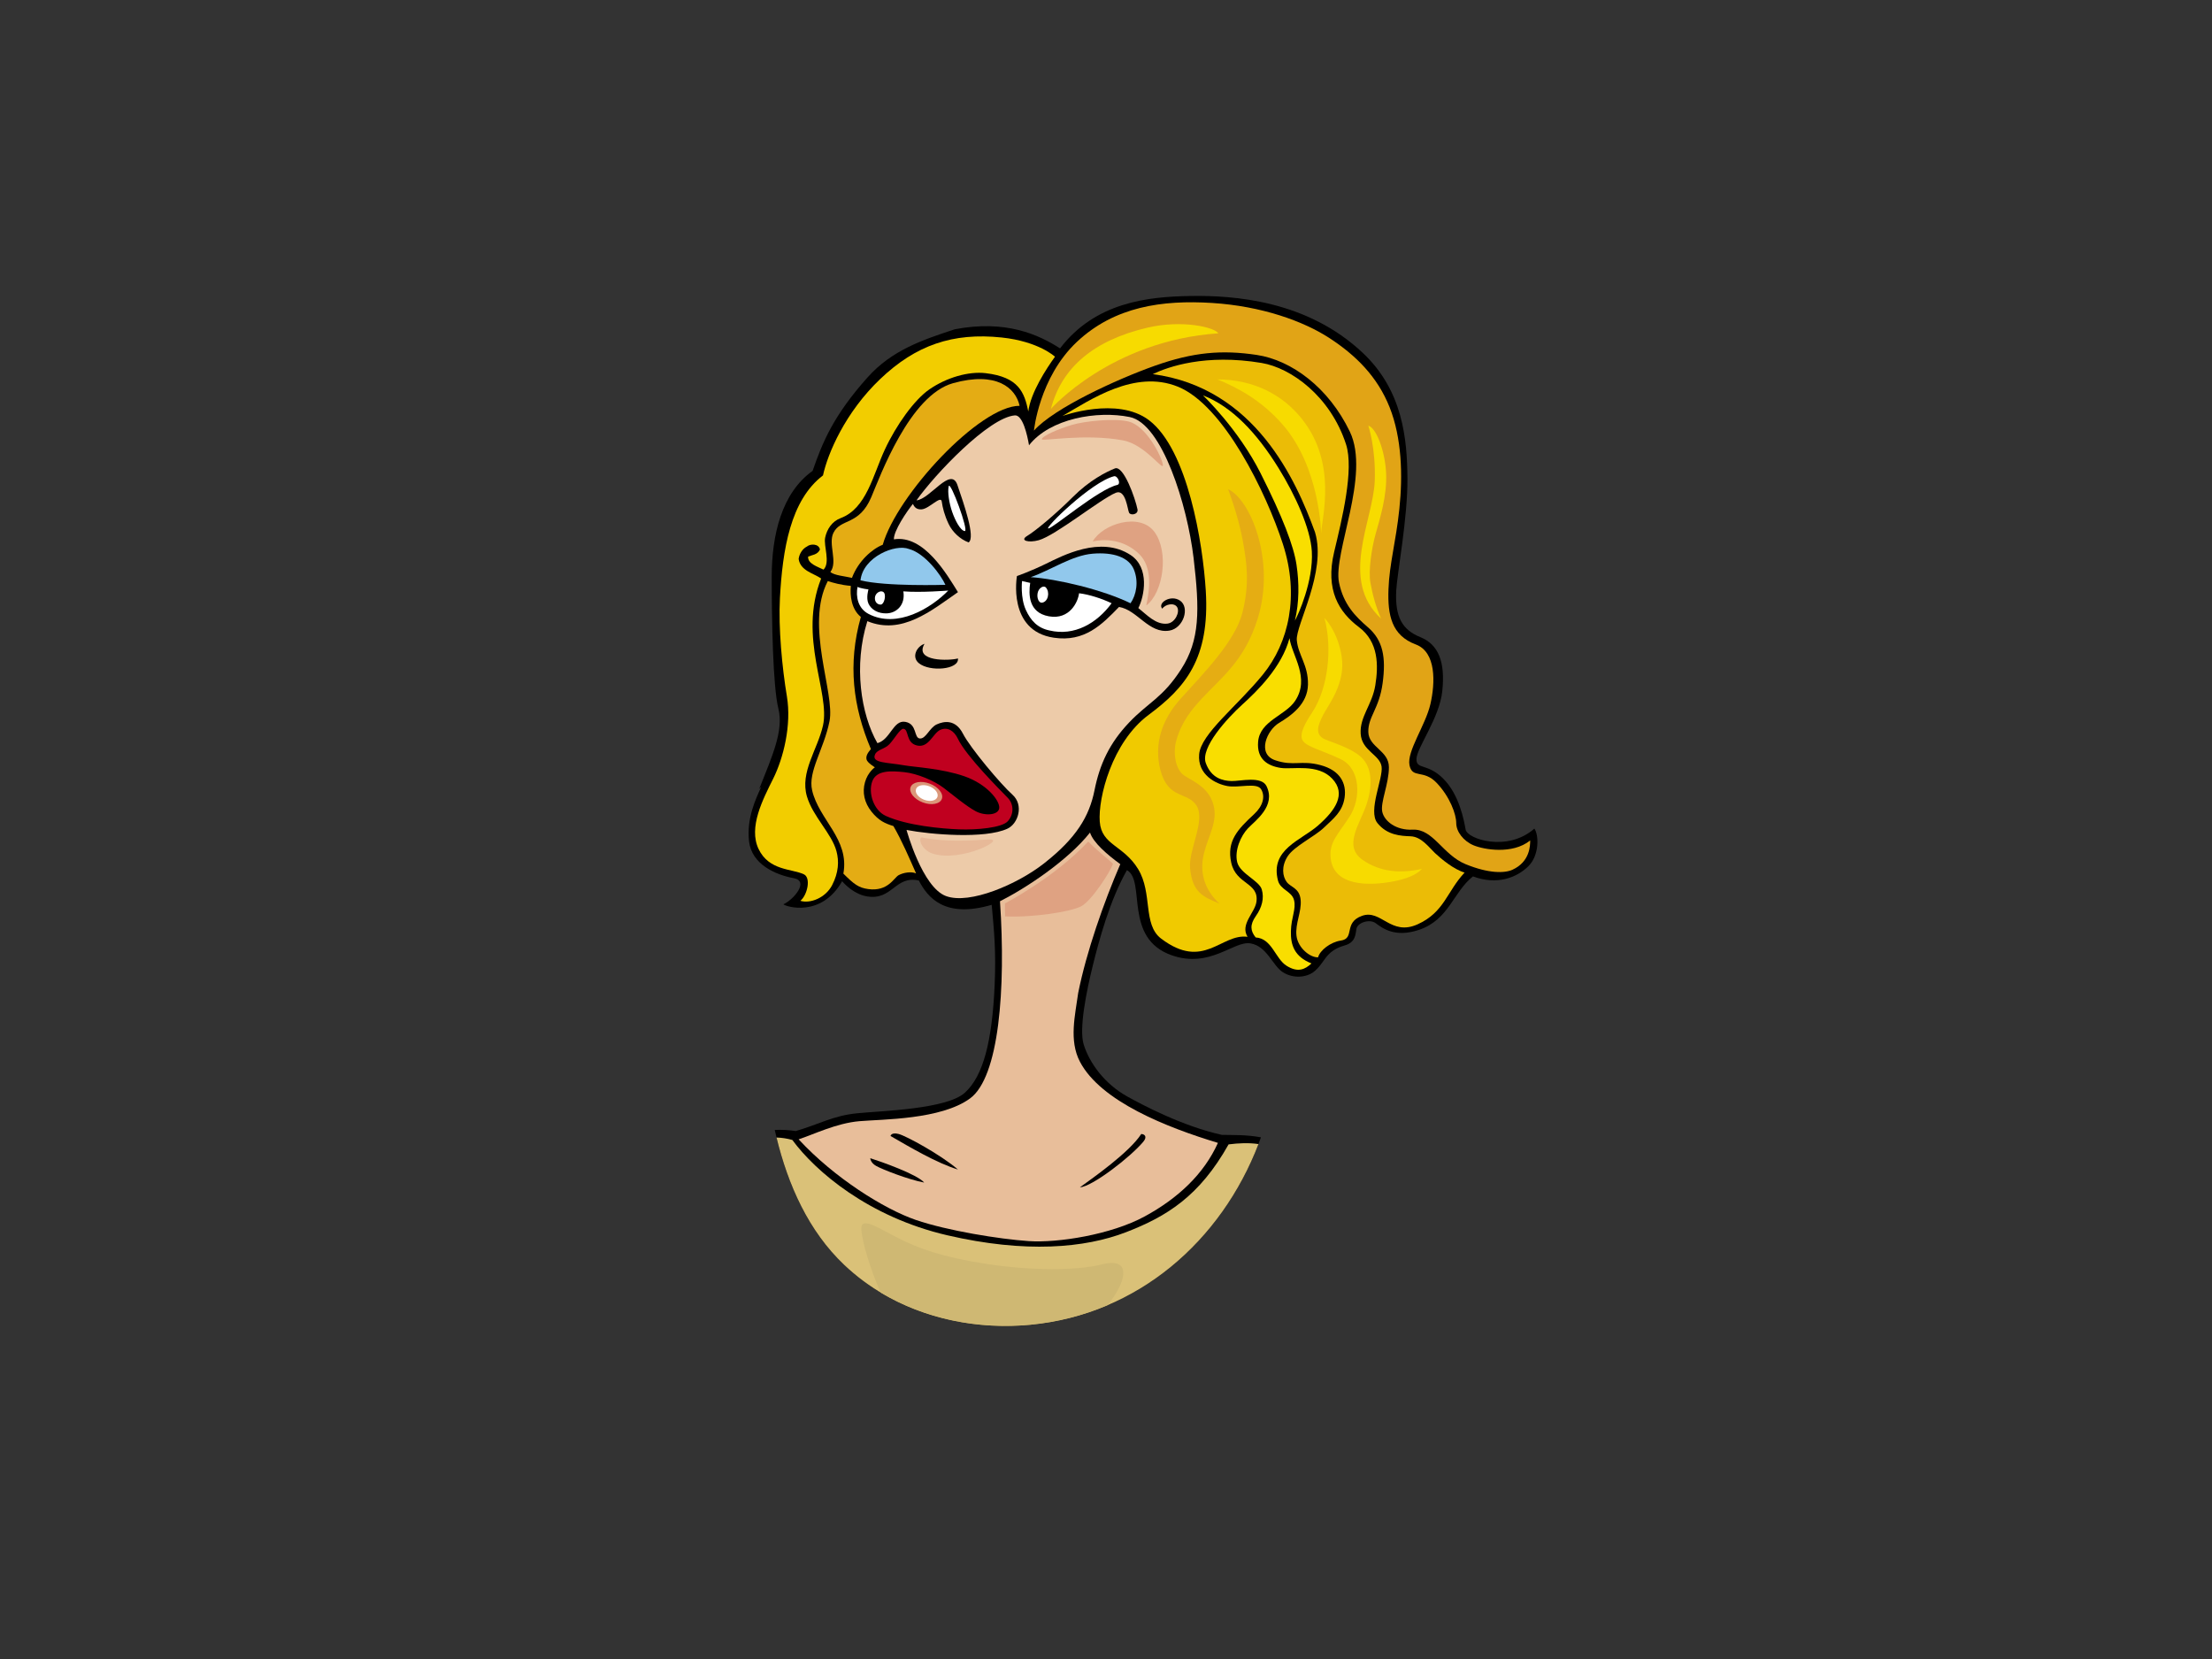 <?xml version="1.0" encoding="utf-8"?>
<!-- Generator: Adobe Illustrator 17.0.0, SVG Export Plug-In . SVG Version: 6.00 Build 0)  -->
<!DOCTYPE svg PUBLIC "-//W3C//DTD SVG 1.1//EN" "http://www.w3.org/Graphics/SVG/1.1/DTD/svg11.dtd">
<svg version="1.1" id="Layer_1" xmlns="http://www.w3.org/2000/svg" xmlns:xlink="http://www.w3.org/1999/xlink" x="0px" y="0px"
	 width="800px" height="600px" viewBox="0 0 800 600" enable-background="new 0 0 800 600" xml:space="preserve">
<rect x="0" y="0" width="800" height="600" fill="#333333" stroke="none"/>
<g>
	<path d="M554.926,299.677c-9.715,8.581-24.223,3.785-24.855,0.379c-0.631-3.406-2.268-12.615-8.074-18.417
		c-5.801-5.802-9.838-3.154-9.714-7.191c0.128-4.037,8.288-14.689,9.335-24.472c1.138-10.597-1.387-16.904-7.946-19.553
		c-6.558-2.651-9.207-7.317-8.704-16.906c0.318-6.069,4.165-26.239,4.053-40.489c-0.108-14.25-1.655-31.669-16.036-45.295
		c-20.245-19.182-46.972-20.94-62.446-20.685c-15.474,0.249-34.414,2.27-47.157,18.948c-7.755-4.956-19.557-10.433-38.081-6.909
		c-11.445,3.801-22.673,7.437-31.621,17.494c-12.303,13.83-16.186,23.314-19.784,33.708c-11.193,7.995-14.792,23.188-14.792,38.38
		c0,15.192,0.402,39.578,2.4,47.575c1.998,7.996-2.197,17.139-6.911,29.059c0.473-0.46,0.714-0.722,0.714-0.722
		c-1.925,4.284-5.347,11.327-4.406,19.662c0.945,8.337,9.441,12.114,16.204,13.374c5.607,1.043,0,7.706-3.771,9.437
		c0.854,0.858,13.701,4.905,21.234-8.341c1.102,1.256,4.522,4.792,9.124,5.505c9.124,1.414,10.061-7.69,18.628-5.761
		c3.211,6.211,9.408,13.768,26.344,8.78c0.86,9.426,1.604,16.729,1.073,28.917c-0.897,20.429-4.108,32.917-10.713,38.986
		c-6.607,6.071-30.343,6.609-39.088,7.497c-8.747,0.893-13.567,3.927-22.133,6.426c-2.41-0.371-4.978-0.531-7.601-0.393
		c4.061,18.113,11.483,35.842,25.044,48.741c17.877,17.007,43.059,24.016,67.438,21.697c39.98-3.807,70.481-31.765,83.362-67.783
		c-5.558-0.992-9.948-0.783-14.155-0.884c-14.242-3.201-28.121-10.518-34.189-13.879c-8.199-4.544-13.684-12.106-15.764-18.796
		c-1.769-5.678,1.006-19.3,3.278-28.509c2.272-9.209,6.151-23.64,12.362-34.564c6.938,3.909-1.388,24.598,16.145,30.779
		c13.922,4.909,22.458-5.299,28.513-4.29c6.055,1.01,7.946,8.075,11.804,10.475c3.86,2.398,8.506,1.779,11.029-0.13
		c4.163-3.154,4.035-7.568,11.226-9.587c3.97-1.116,3.911-3.913,4.29-6.055c0.377-2.146,4.666-3.659,6.936-2.018
		c2.276,1.639,6.816,5.453,15.772,2.398c10.721-3.658,12.362-13.752,19.427-19.301c8.828,3.28,15.893,0.379,19.995-3.643
		C556.814,309.292,556.564,301.951,554.926,299.677z"/>
	<path fill="#E1A416" d="M480.874,122.311c9.461,6.179,17.279,13.877,21.695,24.975c4.416,11.102,4.795,24.602,3.534,36.712
		c-1.26,12.108-3.584,19.685-3.937,29.081c-0.353,9.396,1.12,16.731,9.867,19.993c7.443,2.771,7.067,13.875,5.296,21.569
		c-1.767,7.696-8.575,17.031-7.568,22.078c1.008,5.045,5.051,1.385,9.842,6.435c4.791,5.045,7.063,11.352,7.063,14.504
		c0,3.154,2.649,6.562,6.307,8.076c3.658,1.513,14.001,3.406,20.435-1.769c0,1.716,0,7.698-6.434,10.599
		c-2.84,1.28-8.577,1.389-16.904-2.016c-8.325-3.408-11.733-12.871-19.174-12.492c-5.954,0.304-10.218-3.026-10.976-6.435
		c-0.757-3.404,2.398-10.09,2.398-16.143c0-6.057-7.317-7.193-7.445-12.743c-0.124-5.552,3.915-8.325,5.175-17.662
		c1.26-9.335,0.142-15.484-5.298-20.186c-4.668-4.035-8.832-8.323-10.469-16.145c-2.252-10.737,11.477-38.854,3.909-54.624
		c-7.65-15.94-21.068-25.86-33.684-27.754c-12.613-1.89-22.957-1.006-36.836,3.911c-13.873,4.923-36.44,15.315-43.725,23.454
		c0,0,1.844-19.162,15.467-32.03c13.626-12.867,31.032-15.26,48.948-14.131C456.275,110.704,471.413,116.128,480.874,122.311z"/>
	<path fill="#F2CD00" d="M381.55,129.01c-3.041,4.223-8.792,12.944-9.646,19.8c-1.418-6.927-3.463-12.429-15.419-13.847
		c-6.205-0.734-14.159,1.572-20.381,5.871c-5.329,3.68-11.869,12.692-16.118,21.817c-4.246,9.126-6.609,21.241-15.938,24.728
		c-3.183,1.191-4.986,4.061-5.617,7.051c-0.629,2.99,1.976,9.011-0.592,11.581c-2.142-1.069-5.783-2.14-5.57-4.708
		c1.499-0.645,3.428-0.645,4.282-2.572c-0.426-2.142-3.426-2.142-4.71-1.071c-1.714,0.854-2.785,2.785-2.998,4.499
		c0.641,4.282,5.355,5.138,8.138,7.065c-8.461,21.391,3.339,41.213,0.665,53.165c-1.933,8.648-8.406,16.881-5.806,25.655
		c2.187,7.384,8.952,13.366,10.682,19.815c0.972,3.609,0.787,7.706-1.572,12.268c-2.359,4.566-7.867,6.765-11.485,5.668
		c2.515-2.049,3.931-8.335,1.258-9.595c-4.363-2.057-12.585-1.258-16.36-9.124c-3.773-7.865,1.572-18.032,5.27-25.456
		c3.7-7.424,6.69-19.381,4.958-29.764c-1.732-10.382-3.098-24.851-2.519-35.552c0.945-17.468,3.777-35.402,15.577-44.37
		c1.714-7.923,8.023-22.809,20.766-34.921c12.741-12.114,26.117-16.835,43.891-14.946C375.694,123.486,381.55,129.01,381.55,129.01z
		"/>
	<path fill="#EBBC06" d="M486.802,160.661c2.99,9.171-1.487,27.237-4.29,38.98c-3.278,13.753,1.743,21.748,8.944,27.15
		c7.205,5.398,7.08,13.976,5.946,21.042c-1.138,7.063-5.678,11.352-5.299,17.535c0.38,6.179,6.936,7.566,7.566,11.859
		c0.633,4.288-5.043,16.019-1.511,20.433c3.532,4.416,8.449,4.668,11.984,4.795c3.909,0.142,6.558,3.909,8.828,6.057
		c2.272,2.14,6.814,5.927,10.723,7.063c-6.424,6.854-7.317,14.38-17.031,18.731c-9.713,4.355-13.165-5.568-20.056-3.087
		c-6.889,2.479-2.398,8.197-7.696,8.954c-3.674,0.527-7.568,3.532-8.199,6.055c-2.903,0.128-7.317-3.406-7.822-7.82
		c-0.503-4.416,1.88-8.601,1.515-12.867c-0.377-4.418-3.534-4.544-5.047-6.564c-1.513-2.014-2.018-5.674,0.379-9.333
		c2.396-3.657,9.714-7.065,13.118-10.345c3.406-3.28,6.686-5.678,7.443-10.849c0.759-5.171-1.637-9.84-8.702-11.729
		c-7.065-1.893-9.715,0.505-16.401-1.767c-6.688-2.27-3.029-10.85,1.387-13.498c4.414-2.649,10.343-6.814,10.469-13.877
		c0.128-7.065-3.532-10.595-4.037-16.021c-0.505-5.426,10.879-24.689,6.595-39.037c-6.856-18.851-21.731-52.295-58.693-57.214
		c5.55-2.651,19.05-7.443,39.359-4.039C466.912,133.05,481.126,143.256,486.802,160.661z"/>
	<path fill="#E4AC14" d="M368.754,146.763c-14.474,0-44.36,32.26-49.498,50.255c-3.834,1.503-8.867,5.907-11.139,11.991
		c-2.572-0.639-6.441-0.893-7.798-2.15c2.783-3.641-0.899-10.108,1.102-14.157c2.627-5.323,9.282-2.517,13.686-12.899
		c3.193-7.53,13.853-36.84,29.576-41.219C360.407,134.2,367.338,140.312,368.754,146.763z"/>
	<path fill="#F0CA00" d="M425.999,139.846c16.524,6.688,31.917,38.225,37.972,56.894c6.055,18.671,2.14,35.7-7.193,47.179
		c-9.335,11.482-22.452,21.448-23.087,28.89c-0.631,7.441,6.053,10.723,10.22,11.477c4.165,0.759,10.662-1.414,12.206,1.187
		c1.546,2.599,0.661,6.006-2.57,8.996c-5.972,5.528-9.982,9.765-8.248,17.571c1.767,7.946,10.094,7.065,9.106,14.127
		c-0.55,3.927-5.998,8.138-3.211,12.638c-9.554-1.28-15.859,12.341-31.272,0.641c-6.686-5.075-3.006-16.429-8.305-25.135
		c-5.301-8.702-13.246-8.574-13.877-17.153c-0.631-8.581,4.414-28.764,17.66-38.607c13.248-9.836,22.204-20.31,20.689-44.905
		c-1.051-17.105-6.508-51.034-20.561-61.689c-11.482-8.702-31.286-1.513-31.286-1.513
		C394.309,144.66,410.337,133.511,425.999,139.846z"/>
	<path fill="#EDCBA9" d="M431.675,201.785c2.256,19.017,2.284,29.706-4.471,40.211c-6.757,10.504-11.802,11.889-18.867,19.334
		c-7.065,7.443-10.597,15.009-12.49,24.472c-1.895,9.461-6.56,17.283-18.301,26.488c-9.568,7.506-26.823,14.962-35.418,11.782
		c-8.599-3.185-14.266-23.91-14.266-23.91c8.85,1.7,28.351,3.292,36.473-0.448c3.913-1.803,6.045-8.548,1.826-12.313
		c-4.213-3.767-15.2-16.819-17.906-22.074c-2.704-5.252-6.844-4.536-9.473-3.343c-2.627,1.197-3.911,5.302-6.126,5.094
		c-2.217-0.209-0.884-5.274-5.26-6.018c-4.371-0.744-5.353,6.424-10.068,7.71c-5.996-10.498-8.668-28.089-3.639-44.122
		c12.423,5.138,23.131-3.787,32.769-10.495c-3.974-6.351-12.307-20.851-23.168-19.093c-0.148-3.016,4.747-10.25,6.889-12.82
		c0.43,1.069,1.276,2.128,3.179,1.966c2.749-0.233,6.901-5.167,7.238-2.832c0.33,2.266,0.943,4.876,2.517,8.181
		c1.363,2.868,4.201,5.536,7.201,6.607c2.568-1.714-1.696-13.845-4.055-20.768c-2.361-6.919-9.867,5.132-14.794,5.562
		c6.639-9.427,26.121-29.943,35.562-30.732c2.822-0.233,4.489,6.958,5.132,10.81c7.607-9.707,24.699-12.607,36.432-10.21
		C420.319,153.22,429.417,182.769,431.675,201.785z"/>
	<path fill="#F9DE00" d="M462.453,169.365c5.931,9.589,11.498,21.695,11.987,30.026c0.631,10.719-4.962,23.078-6.114,25.04
		c1.57-6.625,1.572-13.565,0.562-20.249c-1.01-6.684-4.917-17.029-12.993-33.051c-8.073-16.021-20.817-28.136-20.817-28.136
		C445.574,147.067,454.524,156.541,462.453,169.365z"/>
	<path d="M411.387,184.204c0.373,1.858-2.451,2.335-3.033,1.247c-0.582-1.089-1.189-8.741-4.83-7.226
		c-5.666,2.359-21.711,15.419-27.85,17.147c-3.596,1.016-7.065,0.166-4.16-1.568c2.903-1.736,10.297-7.871,16.433-14.005
		c6.136-6.136,12.112-9.124,15.259-10.382C406.355,168.156,410.602,180.272,411.387,184.204z"/>
	<path fill="#FFFFFF" d="M404.071,175.383c-6.838,1.582-23.36,15.745-24.935,15.745c-1.572,0,15.577-16.834,23.758-18.881
		C404.198,171.921,405.561,175.037,404.071,175.383z"/>
	<path fill="#FFFFFF" d="M348.931,192.068c-1.572-0.154-3.459-3.773-4.56-6.919c-1.105-3.144-1.732-7.236-1.26-9.284
		C343.647,173.548,350.504,192.226,348.931,192.068z"/>
	<path d="M378.349,203.868c5.822-2.834,19.679-10.26,30.521-3.15c7.019,4.605,5.008,14.913,2.83,19.198
		c3,2.353,6.329,6.155,10.546,5.619c2.791-0.353,4.552-4.215,3.479-5.956c-1.069-1.738-4.282-1.071-5.376,0.57
		c-1.85-2.043,3.035-5.256,6.449-2.911c3.596,2.469,1.243,10-3.879,10.834c-7.435,1.211-11.573-7.489-18.208-8.56
		c-6.213,6.424-12.445,12.762-23.559,11.13c-16.934-2.483-13.36-22.31-13.36-22.31S372.527,206.7,378.349,203.868z"/>
	<path fill="#91C8EC" d="M341.919,211.507c0,0-21.464,0.688-30.71-1.625c0.945-8.493,12.589-13.273,17.516-11.344
		C334.667,200.158,340.387,208.085,341.919,211.507z"/>
	<path fill="#91C8EC" d="M395.182,200.249c7.55-0.629,13.074,1.325,14.883,5.676c1.805,4.351,0.937,9.189-1.195,12.258
		c-10.068-4.927-26.647-8.818-36.087-9.447C380.02,206.219,387.631,200.878,395.182,200.249z"/>
	<path fill="#E4AC14" d="M307.712,211.891c-0.314,3.463,0.166,8.441,3.631,11.234c-4.818,17.043-2.842,32.503,3.629,47.784
		c-1.284,1.499-1.82,2.536-1.582,3.732c0.237,1.193,3.023,2.866,3.023,2.866s-2.548,1.718-3.58,5.394
		c-1.034,3.678-0.239,7.42,2.388,10.682c2.627,3.264,4.858,4.221,7.891,5.171c3,5.138,5.846,11.772,8.201,17.125
		c-1.71-0.769-4.562-0.31-6.295,0.629c-1.728,0.947-3.858,6.013-11.011,5.035c-3.463-0.47-5.132-1.732-8.988-5.589
		c2.274-12.492-8.83-19.429-11.303-30.123c-1.576-6.806,4.244-14.788,6.29-25.012c2.045-10.228-8.984-34.594-0.629-50.658
		C301.422,210.793,304.093,211.578,307.712,211.891z"/>
	<path fill="#FFFFFF" d="M372.582,210.811c-0.603,4.016-0.698,10.739,6.733,12.082c7.593,1.371,10.603-5.323,10.938-8.335
		c3.641,0.428,8.299,1.941,11.778,3.615c-5.353,7.28-13.49,11.98-22.486,9.84c-4.209-0.874-6.712-3.44-8.538-7.445
		c-2.037-4.469-1.371-10.427-1.371-10.427L372.582,210.811z"/>
	<path fill="#FFFFFF" d="M375.259,214.558c0.335-1.941,2.203-2.988,3.01-2.073c1.542,1.74,0.805,5.153-1.406,5.487
		C375.817,218.131,374.925,216.499,375.259,214.558z"/>
	<path fill="#FFFFFF" d="M319.494,214.118c1.17,0.899,0.308,4.422-0.882,4.53c-1.189,0.109-2.321-0.87-2.183-2.542
		C316.566,214.432,318.504,213.353,319.494,214.118z"/>
	<path fill="#FFFFFF" d="M342.951,213.579c-6.163,6.343-18.459,13.867-28.815,8.463c-3.911-2.039-4.649-6.343-4.008-9.769
		c1.26,0.586,3.962,0.903,3.962,0.903s-0.943,3.059,0,5.13c0.947,2.071,3.424,3.734,6.846,3.511c3.422-0.223,6.568-3.12,5.765-7.944
		C333.137,214.39,342.951,213.579,342.951,213.579z"/>
	<path fill="#F9DE00" d="M468.385,253.508c-3.552,5.329-12.743,7.191-13.37,14.762c-0.517,6.179,3.278,8.704,8.195,9.459
		c4.25,0.651,13.374-1.682,18.608,3.891c5.237,5.572,1.071,11.5-5.108,16.926c-6.181,5.42-17.447,8.617-14.508,19.93
		c0.887,3.404,4.988,3.81,5.804,7.065c0.817,3.254-1.01,6.179-1.134,11.228c-0.126,5.045,1.28,9.224,7.451,11.674
		c-2.355,2.142-4.863,3.422-8.995,0.856c-4.134-2.566-5.27-9.883-11.197-10.262c-1.925-2.357-2.148-4.609,0.061-7.729
		c2.207-3.12,3.083-6.441,2.14-9.637c-0.939-3.195-7.879-5.716-8.889-9.879c-1.01-4.166,1.266-9.465,3.913-12.238
		c2.647-2.777,10.218-8.073,6.684-15.267c-1.832-3.73-9.493-1.732-12.632-1.812c-3.136-0.079-7.298-0.962-9.319-6.513
		c-2.018-5.55,7.804-16.246,13.173-21.117c5.374-4.869,14.33-13.571,17.107-24.04C467.249,237.109,473.935,245.181,468.385,253.508z
		"/>
	<path d="M346.457,238.138c0.493,4.065-10.218,4.933-14.137,1.714c-2.726-2.242-0.834-6.019,2.047-7.019
		C330.482,239.391,343.456,238.994,346.457,238.138z"/>
	<path fill="#C0001F" d="M331.679,269.624c4.238,0.956,5.749-4.457,8.378-5.651c2.627-1.195,5.041,0.355,6.367,3.185
		c2.945,6.286,15.445,18.697,18.068,21.413c2.227,2.308,2.227,5.97,0,8.434c-2.148,2.378-11.222,3.187-17.593,2.948
		c-6.365-0.239-18.784-1.353-26.503-4.854c-4.487-2.035-6.449-8.362-4.937-12.5c1.515-4.138,6.848-3.822,11.542-3.345
		c4.696,0.481,10.905,3.11,14.328,5.735c3.424,2.625,8.258,6.65,11.552,8.41c3.296,1.761,8.256,1.479,8.508-1.166
		c0.249-2.645-4.412-8.631-12.595-11.479c-8.183-2.85-18.192-3.319-21.792-3.964c-6.209-1.116-11.98-0.746-10.508-3.98
		c0.797-1.753,3.424-1.832,5.175-3.661c1.749-1.83,3.844-5.617,5.015-5.572C328.833,263.657,327.439,268.667,331.679,269.624z"/>
	<path fill="#E8BE9A" d="M405.168,312.532c-5.996,13.92-12.234,31.629-15.232,46.621c-1.071,7.923-3.408,17.121,0.643,24.843
		c7.528,14.358,31.485,23.776,49.904,29.344c-5.073,11.248-14.356,19.997-26.491,26.6c-12.137,6.605-31.414,9.635-41.944,8.921
		c-10.532-0.712-29.448-3.747-40.872-7.672c-11.425-3.927-29.483-15.216-42.333-29.135c5.388-1.743,13.595-5.844,21.983-6.562
		c8.392-0.714,29.452-0.536,39.984-8.21c10.53-7.676,12.997-39.576,10.855-71.329c9.329-4.702,24.47-14.67,32.556-24.847
		C395.376,304.728,400.381,309.045,405.168,312.532z"/>
	<path d="M346.457,422.979c-7.71-2.357-17.317-8.059-24.385-12.129c0,0,0.221-1.444,2.968-0.724
		C327.782,410.85,340.245,417.623,346.457,422.979z"/>
	<path d="M413.497,412.913c-4.68,5.611-18.603,16.317-22.918,16.49c4.672-3.381,17.881-12.629,22.164-19.271
		C413.814,410.132,415.108,410.98,413.497,412.913z"/>
	<path fill="#DAC178" d="M305.247,457.41c17.877,17.007,43.059,24.016,67.438,21.697c39.071-3.724,69.089-30.505,82.457-65.337
		c-3.534-0.525-7.195-0.341-10.808,0.112c-10.53,18.739-22.312,26.058-37.124,31.769c-14.812,5.712-36.233,7.676-64.61,1.102
		c-28.377-6.576-47.656-23.056-56.046-34.477c-1.945-0.536-3.836-0.819-5.716-0.872C285.025,428.555,292.368,445.162,305.247,457.41
		z"/>
	<path d="M334.249,427.691c-5.785-1.073-15.206-4.795-17.352-6c-2.142-1.203-2.142-2.811-2.142-2.811
		C318.682,420.128,331.679,424.691,334.249,427.691z"/>
	<path fill="#DB9779" d="M340.629,288.948c-0.708,1.877-3.814,2.432-6.932,1.248c-3.12-1.18-5.075-3.659-4.363-5.53
		c0.708-1.87,3.816-2.432,6.935-1.249C339.385,284.601,341.339,287.076,340.629,288.948z"/>
	<path fill="#FFFFFF" d="M339.016,288.269c-0.511,1.351-2.655,1.789-4.781,0.98c-2.132-0.807-3.442-2.556-2.931-3.903
		c0.511-1.351,2.653-1.787,4.783-0.98C338.217,285.171,339.529,286.92,339.016,288.269z"/>
	<path fill="#DFA282" d="M412.016,200.405c4.85,4.749,3.773,12.899,2.546,18.569c6.132-4.526,8.311-19.354,2.962-26.592
		c-5.353-7.238-18.845-2.856-22.342,3.461C395.182,195.843,404.62,193.168,412.016,200.405z"/>
	<path fill="#E7B998" d="M333.527,302.896c8.12,1.674,17.196,1.118,24.04,0.718c6.844-0.4-9.713,8.278-20.058,5.171
		C332.884,307.397,331.963,302.574,333.527,302.896z"/>
	<path fill="#DFA282" d="M393.577,304.349c2.3,2.473,7.361,6.536,8.964,8.023c-0.99,2.927-7.581,13.169-11.362,15.311
		c-3.785,2.144-18.151,4.219-27.665,3.741c-0.079-1.546-0.055-3.13-0.059-4.692C363.456,326.731,381.367,317.42,393.577,304.349z"/>
	<path fill="#DFA282" d="M406.166,159.273c8.084,1.499,14.749,11.528,14.407,8.828c-0.343-2.694-5.879-14.102-12.49-15.676
		c-5.085-1.211-15.731-0.156-20.449,1.258c-4.72,1.42-10.696,3.933-10.855,5.193C376.671,159.731,392.196,156.674,406.166,159.273z"
		/>
	<path fill="#E5AD13" d="M449.337,194.847c1.639,8.704,2.649,16.273,0,26.744c-2.651,10.471-14.429,22.312-22.456,31.241
		c-6.479,7.201-9.666,16.105-7.22,25.606c2.803,10.895,9.997,7.743,13.149,13.041c3.211,5.39-2.966,15.713-2.398,22.454
		c0.757,8.956,4.921,10.469,10.593,12.859c-5.797-5.418-7.187-11.846-5.548-18.281c1.639-6.436,5.049-11.479,3.408-17.409
		c-1.639-5.934-6.185-7.948-10.345-10.471c-3.591-2.174-4.254-8.589-3.154-12.615c1.895-6.94,5.674-11.473,9.264-15.342
		c7.167-7.715,15.471-13.701,20.222-28.9c6.591-21.105-2.743-43.307-10.688-46.841C444.164,176.933,447.696,186.145,449.337,194.847
		z"/>
	<path fill="#F7DB00" d="M478.982,223.482c2.901,10.473,1.513,25.233-4.418,34.189c-2.317,3.503-4.907,7.883-3.402,10.185
		c1.511,2.304,6.56,3.315,13.747,6.719c7.191,3.408,7.441,14.259,3.154,20.817c-4.286,6.558-7.445,9.333-6.812,15.011
		c1.128,10.118,13.751,10.092,22.776,8.347c4.463-0.86,8.254-2.292,10.24-4.511c-7.438,1.647-14.863,1.317-21.433-3.235
		c-7.148-4.945-1.114-12.836,1.284-19.774c2.396-6.942,2.021-12.995-1.008-16.526c-3.029-3.532-9.084-5.424-13.626-7.191
		s-2.523-5.806-0.882-9.084c1.639-3.28,8.171-11.242,6.629-21.036C483.777,228.151,478.982,223.482,478.982,223.482z"/>
	<path fill="#F7DB00" d="M463.754,153.404c-7.609-8.637-16.058-13.179-23.468-16.19c13.356,0.061,23.695,5.653,30.62,14.364
		c12.741,16.021,7.224,35.337,6.895,41.42C477.801,192.999,477.505,169.016,463.754,153.404z"/>
	<path fill="#F7DB00" d="M440.63,120.547c-1.26-2.144-12.995-5.017-25.734-2.021c-19.301,4.542-30.955,14.382-34.824,29.369
		C380.073,147.895,401.776,123.196,440.63,120.547z"/>
	<path fill="#F7DB00" d="M497.19,174.008c-0.548,14.151-12.932,35.793,2.314,49.725c-1.854-4.035-3.114-8.704-3.872-12.991
		c-0.759-4.288,0.379-12.238,1.89-17.662c1.517-5.424,4.167-13.747,3.785-21.949c-0.379-8.199-3.658-16.524-6.435-17.155
		C494.873,153.976,497.646,162.117,497.19,174.008z"/>
	<path fill="#CFB873" d="M372.685,479.107c9.917-0.945,19.243-3.398,27.872-7.069c1.116-1.422,2.171-2.872,3.083-4.371
		c4.065-6.682,4.106-12.731-4.996-10.41c-9.102,2.319-25.387,2.379-41.875-0.148c-16.49-2.531-24.511-5.69-31.477-9.108
		c-6.968-3.418-14.173-8.601-13.784-3.331c0.331,4.495,3.167,14.242,6.97,22.764C334.537,477.093,353.845,480.899,372.685,479.107z"
		/>
</g>
</svg>
